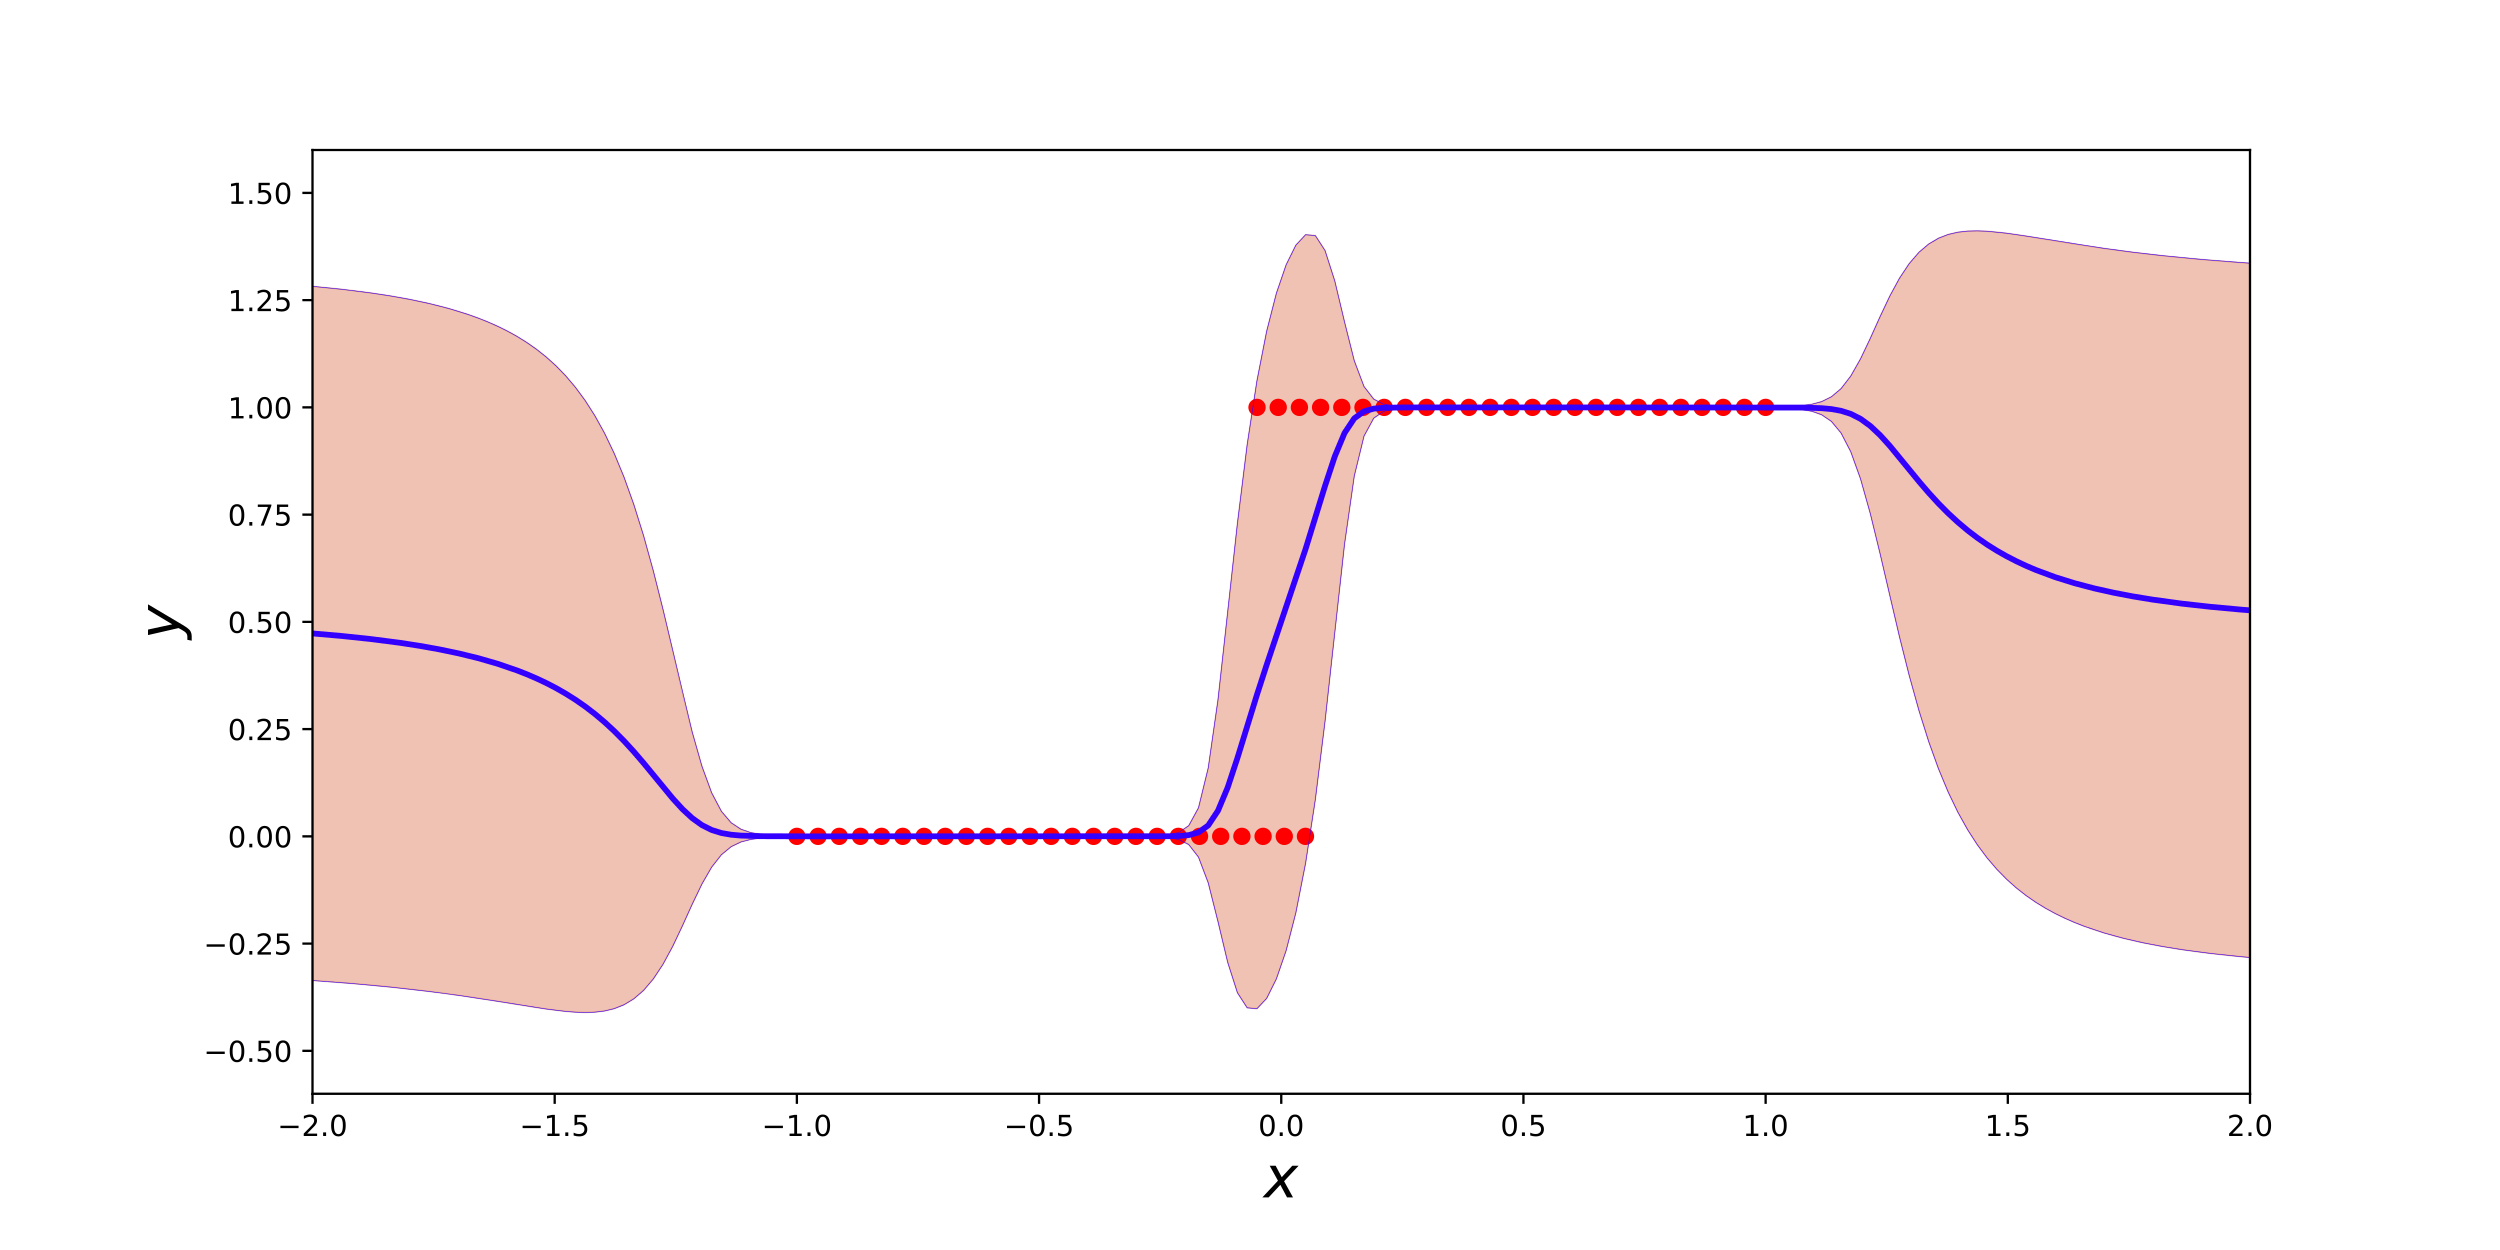 <?xml version="1.0" encoding="utf-8" standalone="no"?>
<!DOCTYPE svg PUBLIC "-//W3C//DTD SVG 1.1//EN"
  "http://www.w3.org/Graphics/SVG/1.1/DTD/svg11.dtd">
<!-- Created with matplotlib (http://matplotlib.org/) -->
<svg height="432pt" version="1.1" viewBox="0 0 864 432" width="864pt" xmlns="http://www.w3.org/2000/svg" xmlns:xlink="http://www.w3.org/1999/xlink">
 <defs>
  <style type="text/css">
*{stroke-linecap:butt;stroke-linejoin:round;}
  </style>
 </defs>
 <g id="figure_1">
  <g id="patch_1">
   <path d="M 0 432 
L 864 432 
L 864 0 
L 0 0 
z
" style="fill:none;"/>
  </g>
  <g id="axes_1">
   <g id="patch_2">
    <path d="M 108 378 
L 777.6 378 
L 777.6 51.84 
L 108 51.84 
z
" style="fill:none;"/>
   </g>
   <g id="patch_3">
    <path clip-path="url(#p253b959ff5)" d="M 108 98.958 
L 111.365 99.272 
L 114.73 99.609 
L 118.094 99.972 
L 121.459 100.363 
L 124.824 100.784 
L 128.189 101.238 
L 131.554 101.73 
L 134.919 102.262 
L 138.283 102.84 
L 141.648 103.469 
L 145.013 104.154 
L 148.378 104.902 
L 151.743 105.721 
L 155.108 106.619 
L 158.472 107.607 
L 161.837 108.697 
L 165.202 109.902 
L 168.567 111.239 
L 171.932 112.726 
L 175.296 114.386 
L 178.661 116.245 
L 182.026 118.334 
L 185.391 120.692 
L 188.756 123.361 
L 192.121 126.396 
L 195.485 129.86 
L 198.85 133.828 
L 202.215 138.39 
L 205.58 143.653 
L 208.945 149.738 
L 212.31 156.782 
L 215.674 164.932 
L 219.039 174.328 
L 222.404 185.079 
L 225.769 197.212 
L 229.134 210.599 
L 232.498 224.867 
L 235.863 239.325 
L 239.228 252.995 
L 242.593 264.82 
L 245.958 274.019 
L 249.323 280.397 
L 252.687 284.348 
L 256.052 286.569 
L 259.417 287.733 
L 262.782 288.319 
L 266.147 288.611 
L 269.512 288.759 
L 272.876 288.837 
L 276.241 288.88 
L 279.606 288.904 
L 282.971 288.919 
L 286.336 288.928 
L 289.701 288.934 
L 293.065 288.937 
L 296.43 288.94 
L 299.795 288.941 
L 303.16 288.941 
L 306.525 288.941 
L 309.889 288.941 
L 313.254 288.941 
L 316.619 288.94 
L 319.984 288.939 
L 323.349 288.938 
L 326.714 288.937 
L 330.078 288.936 
L 333.443 288.935 
L 336.808 288.935 
L 340.173 288.935 
L 343.538 288.935 
L 346.903 288.935 
L 350.267 288.936 
L 353.632 288.937 
L 356.997 288.938 
L 360.362 288.939 
L 363.727 288.94 
L 367.091 288.941 
L 370.456 288.942 
L 373.821 288.942 
L 377.186 288.942 
L 380.551 288.94 
L 383.916 288.937 
L 387.28 288.93 
L 390.645 288.919 
L 394.01 288.896 
L 397.375 288.848 
L 400.74 288.737 
L 404.105 288.451 
L 407.469 287.651 
L 410.834 285.348 
L 414.199 279.174 
L 417.564 265.405 
L 420.929 241.915 
L 424.293 211.701 
L 427.658 180.826 
L 431.023 153.675 
L 434.388 131.666 
L 437.753 114.497 
L 441.118 101.354 
L 444.482 91.535 
L 447.847 84.726 
L 451.212 81.114 
L 454.577 81.405 
L 457.942 86.597 
L 461.307 97.123 
L 464.671 111.258 
L 468.036 124.662 
L 471.401 133.587 
L 474.766 137.937 
L 478.131 139.658 
L 481.495 140.285 
L 484.86 140.517 
L 488.225 140.61 
L 491.59 140.651 
L 494.955 140.671 
L 498.32 140.681 
L 501.684 140.687 
L 505.049 140.69 
L 508.414 140.691 
L 511.779 140.692 
L 515.144 140.691 
L 518.509 140.691 
L 521.873 140.69 
L 525.238 140.689 
L 528.603 140.688 
L 531.968 140.687 
L 535.333 140.686 
L 538.697 140.685 
L 542.062 140.685 
L 545.427 140.685 
L 548.792 140.685 
L 552.157 140.685 
L 555.522 140.686 
L 558.886 140.687 
L 562.251 140.688 
L 565.616 140.688 
L 568.981 140.689 
L 572.346 140.69 
L 575.711 140.691 
L 579.075 140.691 
L 582.44 140.691 
L 585.805 140.69 
L 589.17 140.689 
L 592.535 140.687 
L 595.899 140.684 
L 599.264 140.679 
L 602.629 140.671 
L 605.994 140.658 
L 609.359 140.637 
L 612.724 140.6 
L 616.088 140.534 
L 619.453 140.41 
L 622.818 140.171 
L 626.183 139.704 
L 629.548 138.803 
L 632.913 137.14 
L 636.277 134.299 
L 639.642 129.933 
L 643.007 124.007 
L 646.372 116.936 
L 649.737 109.463 
L 653.102 102.353 
L 656.466 96.147 
L 659.831 91.089 
L 663.196 87.19 
L 666.561 84.33 
L 669.926 82.334 
L 673.29 81.025 
L 676.655 80.246 
L 680.02 79.867 
L 683.385 79.783 
L 686.75 79.915 
L 690.115 80.201 
L 693.479 80.594 
L 696.844 81.06 
L 700.209 81.572 
L 703.574 82.112 
L 706.939 82.664 
L 710.304 83.218 
L 713.668 83.767 
L 717.033 84.306 
L 720.398 84.83 
L 723.763 85.338 
L 727.128 85.826 
L 730.492 86.295 
L 733.857 86.744 
L 737.222 87.173 
L 740.587 87.582 
L 743.952 87.972 
L 747.317 88.343 
L 750.681 88.695 
L 754.046 89.03 
L 757.411 89.348 
L 760.776 89.651 
L 764.141 89.937 
L 767.506 90.21 
L 770.87 90.468 
L 774.235 90.714 
L 777.6 90.946 
L 777.6 330.913 
L 774.235 330.605 
L 770.87 330.275 
L 767.506 329.92 
L 764.141 329.537 
L 760.776 329.124 
L 757.411 328.679 
L 754.046 328.197 
L 750.681 327.674 
L 747.317 327.106 
L 743.952 326.489 
L 740.587 325.816 
L 737.222 325.08 
L 733.857 324.275 
L 730.492 323.391 
L 727.128 322.418 
L 723.763 321.345 
L 720.398 320.157 
L 717.033 318.84 
L 713.668 317.373 
L 710.304 315.735 
L 706.939 313.899 
L 703.574 311.835 
L 700.209 309.506 
L 696.844 306.866 
L 693.479 303.864 
L 690.115 300.436 
L 686.75 296.506 
L 683.385 291.985 
L 680.02 286.768 
L 676.655 280.73 
L 673.29 273.736 
L 669.926 265.637 
L 666.561 256.289 
L 663.196 245.58 
L 659.831 233.476 
L 656.466 220.094 
L 653.102 205.798 
L 649.737 191.267 
L 646.372 177.479 
L 643.007 165.507 
L 639.642 156.157 
L 636.277 149.652 
L 632.913 145.61 
L 629.548 143.333 
L 626.183 142.139 
L 622.818 141.538 
L 619.453 141.238 
L 616.088 141.086 
L 612.724 141.006 
L 609.359 140.962 
L 605.994 140.937 
L 602.629 140.922 
L 599.264 140.913 
L 595.899 140.907 
L 592.535 140.904 
L 589.17 140.902 
L 585.805 140.9 
L 582.44 140.9 
L 579.075 140.9 
L 575.711 140.9 
L 572.346 140.901 
L 568.981 140.901 
L 565.616 140.902 
L 562.251 140.903 
L 558.886 140.904 
L 555.522 140.905 
L 552.157 140.906 
L 548.792 140.907 
L 545.427 140.907 
L 542.062 140.907 
L 538.697 140.906 
L 535.333 140.905 
L 531.968 140.904 
L 528.603 140.903 
L 525.238 140.902 
L 521.873 140.901 
L 518.509 140.9 
L 515.144 140.899 
L 511.779 140.899 
L 508.414 140.899 
L 505.049 140.901 
L 501.684 140.904 
L 498.32 140.911 
L 494.955 140.923 
L 491.59 140.946 
L 488.225 140.994 
L 484.86 141.106 
L 481.495 141.394 
L 478.131 142.2 
L 474.766 144.514 
L 471.401 150.712 
L 468.036 164.519 
L 464.671 188.055 
L 461.307 218.305 
L 457.942 249.196 
L 454.577 276.341 
L 451.212 298.323 
L 447.847 315.45 
L 444.482 328.54 
L 441.118 338.301 
L 437.753 345.054 
L 434.388 348.62 
L 431.023 348.297 
L 427.658 343.092 
L 424.293 332.573 
L 420.929 318.467 
L 417.564 305.103 
L 414.199 296.211 
L 410.834 291.882 
L 407.469 290.172 
L 404.105 289.55 
L 400.74 289.32 
L 397.375 289.228 
L 394.01 289.187 
L 390.645 289.168 
L 387.28 289.158 
L 383.916 289.152 
L 380.551 289.149 
L 377.186 289.148 
L 373.821 289.147 
L 370.456 289.148 
L 367.091 289.148 
L 363.727 289.149 
L 360.362 289.15 
L 356.997 289.151 
L 353.632 289.152 
L 350.267 289.153 
L 346.903 289.154 
L 343.538 289.154 
L 340.173 289.154 
L 336.808 289.154 
L 333.443 289.154 
L 330.078 289.153 
L 326.714 289.152 
L 323.349 289.151 
L 319.984 289.15 
L 316.619 289.15 
L 313.254 289.149 
L 309.889 289.148 
L 306.525 289.148 
L 303.16 289.148 
L 299.795 289.149 
L 296.43 289.15 
L 293.065 289.152 
L 289.701 289.155 
L 286.336 289.16 
L 282.971 289.168 
L 279.606 289.18 
L 276.241 289.201 
L 272.876 289.237 
L 269.512 289.301 
L 266.147 289.422 
L 262.782 289.655 
L 259.417 290.11 
L 256.052 290.988 
L 252.687 292.609 
L 249.323 295.387 
L 245.958 299.67 
L 242.593 305.507 
L 239.228 312.505 
L 235.863 319.935 
L 232.498 327.036 
L 229.134 333.262 
L 225.769 338.356 
L 222.404 342.297 
L 219.039 345.202 
L 215.674 347.24 
L 212.31 348.587 
L 208.945 349.399 
L 205.58 349.808 
L 202.215 349.917 
L 198.85 349.807 
L 195.485 349.54 
L 192.121 349.162 
L 188.756 348.71 
L 185.391 348.21 
L 182.026 347.681 
L 178.661 347.137 
L 175.296 346.59 
L 171.932 346.046 
L 168.567 345.512 
L 165.202 344.992 
L 161.837 344.488 
L 158.472 344.002 
L 155.108 343.535 
L 151.743 343.087 
L 148.378 342.658 
L 145.013 342.25 
L 141.648 341.86 
L 138.283 341.488 
L 134.919 341.135 
L 131.554 340.799 
L 128.189 340.48 
L 124.824 340.176 
L 121.459 339.888 
L 118.094 339.613 
L 114.73 339.353 
L 111.365 339.106 
L 108 338.871 
z
" style="fill:#cc3300;opacity:0.3;stroke:#cc3300;stroke-linejoin:miter;stroke-width:0.5;"/>
   </g>
   <g id="matplotlib.axis_1">
    <g id="xtick_1">
     <g id="line2d_1">
      <defs>
       <path d="M 0 0 
L 0 3.5 
" id="mb03b8eaca6" style="stroke:#000000;stroke-width:0.8;"/>
      </defs>
      <g>
       <use style="stroke:#000000;stroke-width:0.8;" x="108" xlink:href="#mb03b8eaca6" y="378"/>
      </g>
     </g>
     <g id="text_1">
      <!-- −2.0 -->
      <defs>
       <path d="M 10.594 35.5 
L 73.188 35.5 
L 73.188 27.203 
L 10.594 27.203 
z
" id="DejaVuSans-2212"/>
       <path d="M 19.188 8.297 
L 53.609 8.297 
L 53.609 0 
L 7.328 0 
L 7.328 8.297 
Q 12.938 14.109 22.625 23.891 
Q 32.328 33.688 34.812 36.531 
Q 39.547 41.844 41.422 45.531 
Q 43.312 49.219 43.312 52.781 
Q 43.312 58.594 39.234 62.25 
Q 35.156 65.922 28.609 65.922 
Q 23.969 65.922 18.812 64.312 
Q 13.672 62.703 7.812 59.422 
L 7.812 69.391 
Q 13.766 71.781 18.938 73 
Q 24.125 74.219 28.422 74.219 
Q 39.75 74.219 46.484 68.547 
Q 53.219 62.891 53.219 53.422 
Q 53.219 48.922 51.531 44.891 
Q 49.859 40.875 45.406 35.406 
Q 44.188 33.984 37.641 27.219 
Q 31.109 20.453 19.188 8.297 
z
" id="DejaVuSans-32"/>
       <path d="M 10.688 12.406 
L 21 12.406 
L 21 0 
L 10.688 0 
z
" id="DejaVuSans-2e"/>
       <path d="M 31.781 66.406 
Q 24.172 66.406 20.328 58.906 
Q 16.5 51.422 16.5 36.375 
Q 16.5 21.391 20.328 13.891 
Q 24.172 6.391 31.781 6.391 
Q 39.453 6.391 43.281 13.891 
Q 47.125 21.391 47.125 36.375 
Q 47.125 51.422 43.281 58.906 
Q 39.453 66.406 31.781 66.406 
z
M 31.781 74.219 
Q 44.047 74.219 50.516 64.516 
Q 56.984 54.828 56.984 36.375 
Q 56.984 17.969 50.516 8.266 
Q 44.047 -1.422 31.781 -1.422 
Q 19.531 -1.422 13.062 8.266 
Q 6.594 17.969 6.594 36.375 
Q 6.594 54.828 13.062 64.516 
Q 19.531 74.219 31.781 74.219 
z
" id="DejaVuSans-30"/>
      </defs>
      <g transform="translate(95.859 392.598)scale(0.1 -0.1)">
       <use xlink:href="#DejaVuSans-2212"/>
       <use x="83.789" xlink:href="#DejaVuSans-32"/>
       <use x="147.412" xlink:href="#DejaVuSans-2e"/>
       <use x="179.199" xlink:href="#DejaVuSans-30"/>
      </g>
     </g>
    </g>
    <g id="xtick_2">
     <g id="line2d_2">
      <g>
       <use style="stroke:#000000;stroke-width:0.8;" x="191.7" xlink:href="#mb03b8eaca6" y="378"/>
      </g>
     </g>
     <g id="text_2">
      <!-- −1.5 -->
      <defs>
       <path d="M 12.406 8.297 
L 28.516 8.297 
L 28.516 63.922 
L 10.984 60.406 
L 10.984 69.391 
L 28.422 72.906 
L 38.281 72.906 
L 38.281 8.297 
L 54.391 8.297 
L 54.391 0 
L 12.406 0 
z
" id="DejaVuSans-31"/>
       <path d="M 10.797 72.906 
L 49.516 72.906 
L 49.516 64.594 
L 19.828 64.594 
L 19.828 46.734 
Q 21.969 47.469 24.109 47.828 
Q 26.266 48.188 28.422 48.188 
Q 40.625 48.188 47.75 41.5 
Q 54.891 34.812 54.891 23.391 
Q 54.891 11.625 47.562 5.094 
Q 40.234 -1.422 26.906 -1.422 
Q 22.312 -1.422 17.547 -0.641 
Q 12.797 0.141 7.719 1.703 
L 7.719 11.625 
Q 12.109 9.234 16.797 8.062 
Q 21.484 6.891 26.703 6.891 
Q 35.156 6.891 40.078 11.328 
Q 45.016 15.766 45.016 23.391 
Q 45.016 31 40.078 35.438 
Q 35.156 39.891 26.703 39.891 
Q 22.75 39.891 18.812 39.016 
Q 14.891 38.141 10.797 36.281 
z
" id="DejaVuSans-35"/>
      </defs>
      <g transform="translate(179.559 392.598)scale(0.1 -0.1)">
       <use xlink:href="#DejaVuSans-2212"/>
       <use x="83.789" xlink:href="#DejaVuSans-31"/>
       <use x="147.412" xlink:href="#DejaVuSans-2e"/>
       <use x="179.199" xlink:href="#DejaVuSans-35"/>
      </g>
     </g>
    </g>
    <g id="xtick_3">
     <g id="line2d_3">
      <g>
       <use style="stroke:#000000;stroke-width:0.8;" x="275.4" xlink:href="#mb03b8eaca6" y="378"/>
      </g>
     </g>
     <g id="text_3">
      <!-- −1.0 -->
      <g transform="translate(263.259 392.598)scale(0.1 -0.1)">
       <use xlink:href="#DejaVuSans-2212"/>
       <use x="83.789" xlink:href="#DejaVuSans-31"/>
       <use x="147.412" xlink:href="#DejaVuSans-2e"/>
       <use x="179.199" xlink:href="#DejaVuSans-30"/>
      </g>
     </g>
    </g>
    <g id="xtick_4">
     <g id="line2d_4">
      <g>
       <use style="stroke:#000000;stroke-width:0.8;" x="359.1" xlink:href="#mb03b8eaca6" y="378"/>
      </g>
     </g>
     <g id="text_4">
      <!-- −0.5 -->
      <g transform="translate(346.959 392.598)scale(0.1 -0.1)">
       <use xlink:href="#DejaVuSans-2212"/>
       <use x="83.789" xlink:href="#DejaVuSans-30"/>
       <use x="147.412" xlink:href="#DejaVuSans-2e"/>
       <use x="179.199" xlink:href="#DejaVuSans-35"/>
      </g>
     </g>
    </g>
    <g id="xtick_5">
     <g id="line2d_5">
      <g>
       <use style="stroke:#000000;stroke-width:0.8;" x="442.8" xlink:href="#mb03b8eaca6" y="378"/>
      </g>
     </g>
     <g id="text_5">
      <!-- 0.0 -->
      <g transform="translate(434.848 392.598)scale(0.1 -0.1)">
       <use xlink:href="#DejaVuSans-30"/>
       <use x="63.623" xlink:href="#DejaVuSans-2e"/>
       <use x="95.41" xlink:href="#DejaVuSans-30"/>
      </g>
     </g>
    </g>
    <g id="xtick_6">
     <g id="line2d_6">
      <g>
       <use style="stroke:#000000;stroke-width:0.8;" x="526.5" xlink:href="#mb03b8eaca6" y="378"/>
      </g>
     </g>
     <g id="text_6">
      <!-- 0.5 -->
      <g transform="translate(518.548 392.598)scale(0.1 -0.1)">
       <use xlink:href="#DejaVuSans-30"/>
       <use x="63.623" xlink:href="#DejaVuSans-2e"/>
       <use x="95.41" xlink:href="#DejaVuSans-35"/>
      </g>
     </g>
    </g>
    <g id="xtick_7">
     <g id="line2d_7">
      <g>
       <use style="stroke:#000000;stroke-width:0.8;" x="610.2" xlink:href="#mb03b8eaca6" y="378"/>
      </g>
     </g>
     <g id="text_7">
      <!-- 1.0 -->
      <g transform="translate(602.248 392.598)scale(0.1 -0.1)">
       <use xlink:href="#DejaVuSans-31"/>
       <use x="63.623" xlink:href="#DejaVuSans-2e"/>
       <use x="95.41" xlink:href="#DejaVuSans-30"/>
      </g>
     </g>
    </g>
    <g id="xtick_8">
     <g id="line2d_8">
      <g>
       <use style="stroke:#000000;stroke-width:0.8;" x="693.9" xlink:href="#mb03b8eaca6" y="378"/>
      </g>
     </g>
     <g id="text_8">
      <!-- 1.5 -->
      <g transform="translate(685.948 392.598)scale(0.1 -0.1)">
       <use xlink:href="#DejaVuSans-31"/>
       <use x="63.623" xlink:href="#DejaVuSans-2e"/>
       <use x="95.41" xlink:href="#DejaVuSans-35"/>
      </g>
     </g>
    </g>
    <g id="xtick_9">
     <g id="line2d_9">
      <g>
       <use style="stroke:#000000;stroke-width:0.8;" x="777.6" xlink:href="#mb03b8eaca6" y="378"/>
      </g>
     </g>
     <g id="text_9">
      <!-- 2.0 -->
      <g transform="translate(769.648 392.598)scale(0.1 -0.1)">
       <use xlink:href="#DejaVuSans-32"/>
       <use x="63.623" xlink:href="#DejaVuSans-2e"/>
       <use x="95.41" xlink:href="#DejaVuSans-30"/>
      </g>
     </g>
    </g>
    <g id="text_10">
     <!-- $x$ -->
     <defs>
      <path d="M 60.016 54.688 
L 34.906 27.875 
L 50.297 0 
L 39.984 0 
L 28.422 21.688 
L 8.297 0 
L -2.594 0 
L 24.312 28.812 
L 10.016 54.688 
L 20.312 54.688 
L 30.812 34.906 
L 49.125 54.688 
z
" id="DejaVuSans-Oblique-78"/>
     </defs>
     <g transform="translate(436.8 413.875)scale(0.2 -0.2)">
      <use transform="translate(0 0.312)" xlink:href="#DejaVuSans-Oblique-78"/>
     </g>
    </g>
   </g>
   <g id="matplotlib.axis_2">
    <g id="ytick_1">
     <g id="line2d_10">
      <defs>
       <path d="M 0 0 
L -3.5 0 
" id="m55e9ade160" style="stroke:#000000;stroke-width:0.8;"/>
      </defs>
      <g>
       <use style="stroke:#000000;stroke-width:0.8;" x="108" xlink:href="#m55e9ade160" y="363.175"/>
      </g>
     </g>
     <g id="text_11">
      <!-- −0.50 -->
      <g transform="translate(70.355 366.974)scale(0.1 -0.1)">
       <use xlink:href="#DejaVuSans-2212"/>
       <use x="83.789" xlink:href="#DejaVuSans-30"/>
       <use x="147.412" xlink:href="#DejaVuSans-2e"/>
       <use x="179.199" xlink:href="#DejaVuSans-35"/>
       <use x="242.822" xlink:href="#DejaVuSans-30"/>
      </g>
     </g>
    </g>
    <g id="ytick_2">
     <g id="line2d_11">
      <g>
       <use style="stroke:#000000;stroke-width:0.8;" x="108" xlink:href="#m55e9ade160" y="326.111"/>
      </g>
     </g>
     <g id="text_12">
      <!-- −0.25 -->
      <g transform="translate(70.355 329.91)scale(0.1 -0.1)">
       <use xlink:href="#DejaVuSans-2212"/>
       <use x="83.789" xlink:href="#DejaVuSans-30"/>
       <use x="147.412" xlink:href="#DejaVuSans-2e"/>
       <use x="179.199" xlink:href="#DejaVuSans-32"/>
       <use x="242.822" xlink:href="#DejaVuSans-35"/>
      </g>
     </g>
    </g>
    <g id="ytick_3">
     <g id="line2d_12">
      <g>
       <use style="stroke:#000000;stroke-width:0.8;" x="108" xlink:href="#m55e9ade160" y="289.047"/>
      </g>
     </g>
     <g id="text_13">
      <!-- 0.00 -->
      <g transform="translate(78.734 292.846)scale(0.1 -0.1)">
       <use xlink:href="#DejaVuSans-30"/>
       <use x="63.623" xlink:href="#DejaVuSans-2e"/>
       <use x="95.41" xlink:href="#DejaVuSans-30"/>
       <use x="159.033" xlink:href="#DejaVuSans-30"/>
      </g>
     </g>
    </g>
    <g id="ytick_4">
     <g id="line2d_13">
      <g>
       <use style="stroke:#000000;stroke-width:0.8;" x="108" xlink:href="#m55e9ade160" y="251.984"/>
      </g>
     </g>
     <g id="text_14">
      <!-- 0.25 -->
      <g transform="translate(78.734 255.783)scale(0.1 -0.1)">
       <use xlink:href="#DejaVuSans-30"/>
       <use x="63.623" xlink:href="#DejaVuSans-2e"/>
       <use x="95.41" xlink:href="#DejaVuSans-32"/>
       <use x="159.033" xlink:href="#DejaVuSans-35"/>
      </g>
     </g>
    </g>
    <g id="ytick_5">
     <g id="line2d_14">
      <g>
       <use style="stroke:#000000;stroke-width:0.8;" x="108" xlink:href="#m55e9ade160" y="214.92"/>
      </g>
     </g>
     <g id="text_15">
      <!-- 0.50 -->
      <g transform="translate(78.734 218.719)scale(0.1 -0.1)">
       <use xlink:href="#DejaVuSans-30"/>
       <use x="63.623" xlink:href="#DejaVuSans-2e"/>
       <use x="95.41" xlink:href="#DejaVuSans-35"/>
       <use x="159.033" xlink:href="#DejaVuSans-30"/>
      </g>
     </g>
    </g>
    <g id="ytick_6">
     <g id="line2d_15">
      <g>
       <use style="stroke:#000000;stroke-width:0.8;" x="108" xlink:href="#m55e9ade160" y="177.856"/>
      </g>
     </g>
     <g id="text_16">
      <!-- 0.75 -->
      <defs>
       <path d="M 8.203 72.906 
L 55.078 72.906 
L 55.078 68.703 
L 28.609 0 
L 18.312 0 
L 43.219 64.594 
L 8.203 64.594 
z
" id="DejaVuSans-37"/>
      </defs>
      <g transform="translate(78.734 181.656)scale(0.1 -0.1)">
       <use xlink:href="#DejaVuSans-30"/>
       <use x="63.623" xlink:href="#DejaVuSans-2e"/>
       <use x="95.41" xlink:href="#DejaVuSans-37"/>
       <use x="159.033" xlink:href="#DejaVuSans-35"/>
      </g>
     </g>
    </g>
    <g id="ytick_7">
     <g id="line2d_16">
      <g>
       <use style="stroke:#000000;stroke-width:0.8;" x="108" xlink:href="#m55e9ade160" y="140.793"/>
      </g>
     </g>
     <g id="text_17">
      <!-- 1.00 -->
      <g transform="translate(78.734 144.592)scale(0.1 -0.1)">
       <use xlink:href="#DejaVuSans-31"/>
       <use x="63.623" xlink:href="#DejaVuSans-2e"/>
       <use x="95.41" xlink:href="#DejaVuSans-30"/>
       <use x="159.033" xlink:href="#DejaVuSans-30"/>
      </g>
     </g>
    </g>
    <g id="ytick_8">
     <g id="line2d_17">
      <g>
       <use style="stroke:#000000;stroke-width:0.8;" x="108" xlink:href="#m55e9ade160" y="103.729"/>
      </g>
     </g>
     <g id="text_18">
      <!-- 1.25 -->
      <g transform="translate(78.734 107.528)scale(0.1 -0.1)">
       <use xlink:href="#DejaVuSans-31"/>
       <use x="63.623" xlink:href="#DejaVuSans-2e"/>
       <use x="95.41" xlink:href="#DejaVuSans-32"/>
       <use x="159.033" xlink:href="#DejaVuSans-35"/>
      </g>
     </g>
    </g>
    <g id="ytick_9">
     <g id="line2d_18">
      <g>
       <use style="stroke:#000000;stroke-width:0.8;" x="108" xlink:href="#m55e9ade160" y="66.665"/>
      </g>
     </g>
     <g id="text_19">
      <!-- 1.50 -->
      <g transform="translate(78.734 70.465)scale(0.1 -0.1)">
       <use xlink:href="#DejaVuSans-31"/>
       <use x="63.623" xlink:href="#DejaVuSans-2e"/>
       <use x="95.41" xlink:href="#DejaVuSans-35"/>
       <use x="159.033" xlink:href="#DejaVuSans-30"/>
      </g>
     </g>
    </g>
    <g id="text_20">
     <!-- $y$ -->
     <defs>
      <path d="M 24.812 -5.078 
Q 18.562 -15.578 14.625 -18.188 
Q 10.688 -20.797 4.594 -20.797 
L -2.484 -20.797 
L -0.984 -13.281 
L 4.203 -13.281 
Q 7.953 -13.281 10.594 -11.234 
Q 13.234 -9.188 16.5 -3.219 
L 19.281 2 
L 7.172 54.688 
L 16.703 54.688 
L 25.781 12.797 
L 50.875 54.688 
L 60.297 54.688 
z
" id="DejaVuSans-Oblique-79"/>
     </defs>
     <g transform="translate(62.155 220.92)rotate(-90)scale(0.2 -0.2)">
      <use transform="translate(0 0.312)" xlink:href="#DejaVuSans-Oblique-79"/>
     </g>
    </g>
   </g>
   <g id="line2d_19">
    <defs>
     <path d="M 0 2.5 
C 0.663 2.5 1.299 2.237 1.768 1.768 
C 2.237 1.299 2.5 0.663 2.5 0 
C 2.5 -0.663 2.237 -1.299 1.768 -1.768 
C 1.299 -2.237 0.663 -2.5 0 -2.5 
C -0.663 -2.5 -1.299 -2.237 -1.768 -1.768 
C -2.237 -1.299 -2.5 -0.663 -2.5 0 
C -2.5 0.663 -2.237 1.299 -1.768 1.768 
C -1.299 2.237 -0.663 2.5 0 2.5 
z
" id="meb79efd379" style="stroke:#ff0000;"/>
    </defs>
    <g clip-path="url(#p253b959ff5)">
     <use style="fill:#ff0000;stroke:#ff0000;" x="275.4" xlink:href="#meb79efd379" y="289.047"/>
     <use style="fill:#ff0000;stroke:#ff0000;" x="282.724" xlink:href="#meb79efd379" y="289.047"/>
     <use style="fill:#ff0000;stroke:#ff0000;" x="290.048" xlink:href="#meb79efd379" y="289.047"/>
     <use style="fill:#ff0000;stroke:#ff0000;" x="297.371" xlink:href="#meb79efd379" y="289.047"/>
     <use style="fill:#ff0000;stroke:#ff0000;" x="304.695" xlink:href="#meb79efd379" y="289.047"/>
     <use style="fill:#ff0000;stroke:#ff0000;" x="312.019" xlink:href="#meb79efd379" y="289.047"/>
     <use style="fill:#ff0000;stroke:#ff0000;" x="319.342" xlink:href="#meb79efd379" y="289.047"/>
     <use style="fill:#ff0000;stroke:#ff0000;" x="326.666" xlink:href="#meb79efd379" y="289.047"/>
     <use style="fill:#ff0000;stroke:#ff0000;" x="333.99" xlink:href="#meb79efd379" y="289.047"/>
     <use style="fill:#ff0000;stroke:#ff0000;" x="341.314" xlink:href="#meb79efd379" y="289.047"/>
     <use style="fill:#ff0000;stroke:#ff0000;" x="348.637" xlink:href="#meb79efd379" y="289.047"/>
     <use style="fill:#ff0000;stroke:#ff0000;" x="355.961" xlink:href="#meb79efd379" y="289.047"/>
     <use style="fill:#ff0000;stroke:#ff0000;" x="363.285" xlink:href="#meb79efd379" y="289.047"/>
     <use style="fill:#ff0000;stroke:#ff0000;" x="370.609" xlink:href="#meb79efd379" y="289.047"/>
     <use style="fill:#ff0000;stroke:#ff0000;" x="377.933" xlink:href="#meb79efd379" y="289.047"/>
     <use style="fill:#ff0000;stroke:#ff0000;" x="385.256" xlink:href="#meb79efd379" y="289.047"/>
     <use style="fill:#ff0000;stroke:#ff0000;" x="392.58" xlink:href="#meb79efd379" y="289.047"/>
     <use style="fill:#ff0000;stroke:#ff0000;" x="399.904" xlink:href="#meb79efd379" y="289.047"/>
     <use style="fill:#ff0000;stroke:#ff0000;" x="407.228" xlink:href="#meb79efd379" y="289.047"/>
     <use style="fill:#ff0000;stroke:#ff0000;" x="414.551" xlink:href="#meb79efd379" y="289.047"/>
     <use style="fill:#ff0000;stroke:#ff0000;" x="421.875" xlink:href="#meb79efd379" y="289.047"/>
     <use style="fill:#ff0000;stroke:#ff0000;" x="429.199" xlink:href="#meb79efd379" y="289.047"/>
     <use style="fill:#ff0000;stroke:#ff0000;" x="436.522" xlink:href="#meb79efd379" y="289.047"/>
     <use style="fill:#ff0000;stroke:#ff0000;" x="443.846" xlink:href="#meb79efd379" y="289.047"/>
     <use style="fill:#ff0000;stroke:#ff0000;" x="451.17" xlink:href="#meb79efd379" y="289.047"/>
     <use style="fill:#ff0000;stroke:#ff0000;" x="434.43" xlink:href="#meb79efd379" y="140.793"/>
     <use style="fill:#ff0000;stroke:#ff0000;" x="441.754" xlink:href="#meb79efd379" y="140.793"/>
     <use style="fill:#ff0000;stroke:#ff0000;" x="449.077" xlink:href="#meb79efd379" y="140.793"/>
     <use style="fill:#ff0000;stroke:#ff0000;" x="456.401" xlink:href="#meb79efd379" y="140.793"/>
     <use style="fill:#ff0000;stroke:#ff0000;" x="463.725" xlink:href="#meb79efd379" y="140.793"/>
     <use style="fill:#ff0000;stroke:#ff0000;" x="471.049" xlink:href="#meb79efd379" y="140.793"/>
     <use style="fill:#ff0000;stroke:#ff0000;" x="478.373" xlink:href="#meb79efd379" y="140.793"/>
     <use style="fill:#ff0000;stroke:#ff0000;" x="485.696" xlink:href="#meb79efd379" y="140.793"/>
     <use style="fill:#ff0000;stroke:#ff0000;" x="493.02" xlink:href="#meb79efd379" y="140.793"/>
     <use style="fill:#ff0000;stroke:#ff0000;" x="500.344" xlink:href="#meb79efd379" y="140.793"/>
     <use style="fill:#ff0000;stroke:#ff0000;" x="507.668" xlink:href="#meb79efd379" y="140.793"/>
     <use style="fill:#ff0000;stroke:#ff0000;" x="514.991" xlink:href="#meb79efd379" y="140.793"/>
     <use style="fill:#ff0000;stroke:#ff0000;" x="522.315" xlink:href="#meb79efd379" y="140.793"/>
     <use style="fill:#ff0000;stroke:#ff0000;" x="529.639" xlink:href="#meb79efd379" y="140.793"/>
     <use style="fill:#ff0000;stroke:#ff0000;" x="536.962" xlink:href="#meb79efd379" y="140.793"/>
     <use style="fill:#ff0000;stroke:#ff0000;" x="544.286" xlink:href="#meb79efd379" y="140.793"/>
     <use style="fill:#ff0000;stroke:#ff0000;" x="551.61" xlink:href="#meb79efd379" y="140.793"/>
     <use style="fill:#ff0000;stroke:#ff0000;" x="558.934" xlink:href="#meb79efd379" y="140.793"/>
     <use style="fill:#ff0000;stroke:#ff0000;" x="566.258" xlink:href="#meb79efd379" y="140.793"/>
     <use style="fill:#ff0000;stroke:#ff0000;" x="573.581" xlink:href="#meb79efd379" y="140.793"/>
     <use style="fill:#ff0000;stroke:#ff0000;" x="580.905" xlink:href="#meb79efd379" y="140.793"/>
     <use style="fill:#ff0000;stroke:#ff0000;" x="588.229" xlink:href="#meb79efd379" y="140.793"/>
     <use style="fill:#ff0000;stroke:#ff0000;" x="595.553" xlink:href="#meb79efd379" y="140.793"/>
     <use style="fill:#ff0000;stroke:#ff0000;" x="602.876" xlink:href="#meb79efd379" y="140.793"/>
     <use style="fill:#ff0000;stroke:#ff0000;" x="610.2" xlink:href="#meb79efd379" y="140.793"/>
    </g>
   </g>
   <g id="line2d_20">
    <path clip-path="url(#p253b959ff5)" d="M 108 218.914 
L 118.094 219.793 
L 128.189 220.859 
L 138.283 222.164 
L 145.013 223.202 
L 151.743 224.404 
L 158.472 225.805 
L 165.202 227.447 
L 171.932 229.386 
L 178.661 231.691 
L 182.026 233.007 
L 185.391 234.451 
L 188.756 236.036 
L 192.121 237.779 
L 195.485 239.7 
L 198.85 241.817 
L 202.215 244.154 
L 205.58 246.731 
L 208.945 249.569 
L 212.31 252.685 
L 215.674 256.086 
L 219.039 259.765 
L 222.404 263.688 
L 232.498 275.952 
L 235.863 279.63 
L 239.228 282.75 
L 242.593 285.164 
L 245.958 286.844 
L 249.323 287.892 
L 252.687 288.479 
L 256.052 288.778 
L 262.782 288.987 
L 279.606 289.042 
L 404.105 289.001 
L 407.469 288.911 
L 410.834 288.615 
L 414.199 287.692 
L 417.564 285.254 
L 420.929 280.191 
L 424.293 272.137 
L 427.658 261.959 
L 434.388 240.143 
L 437.753 229.776 
L 451.212 189.719 
L 457.942 167.896 
L 461.307 157.714 
L 464.671 149.656 
L 468.036 144.59 
L 471.401 142.149 
L 474.766 141.226 
L 478.131 140.929 
L 484.86 140.812 
L 528.603 140.795 
L 622.818 140.854 
L 629.548 141.068 
L 632.913 141.375 
L 636.277 141.975 
L 639.642 143.045 
L 643.007 144.757 
L 646.372 147.207 
L 649.737 150.365 
L 653.102 154.075 
L 659.831 162.282 
L 663.196 166.385 
L 666.561 170.309 
L 669.926 173.985 
L 673.29 177.38 
L 676.655 180.488 
L 680.02 183.317 
L 683.385 185.884 
L 686.75 188.211 
L 690.115 190.319 
L 693.479 192.229 
L 696.844 193.963 
L 700.209 195.539 
L 703.574 196.973 
L 710.304 199.476 
L 717.033 201.573 
L 723.763 203.341 
L 730.492 204.843 
L 737.222 206.127 
L 743.952 207.23 
L 754.046 208.613 
L 764.141 209.737 
L 774.235 210.659 
L 777.6 210.93 
L 777.6 210.93 
" style="fill:none;stroke:#3300ff;stroke-linecap:square;stroke-width:2;"/>
   </g>
   <g id="line2d_21">
    <path clip-path="url(#p253b959ff5)" d="M 108 98.958 
L 118.094 99.972 
L 128.189 101.238 
L 134.919 102.262 
L 141.648 103.469 
L 148.378 104.902 
L 155.108 106.619 
L 161.837 108.697 
L 165.202 109.902 
L 168.567 111.239 
L 171.932 112.726 
L 175.296 114.386 
L 178.661 116.245 
L 182.026 118.334 
L 185.391 120.692 
L 188.756 123.361 
L 192.121 126.396 
L 195.485 129.86 
L 198.85 133.828 
L 202.215 138.39 
L 205.58 143.653 
L 208.945 149.738 
L 212.31 156.782 
L 215.674 164.932 
L 219.039 174.328 
L 222.404 185.079 
L 225.769 197.212 
L 229.134 210.599 
L 239.228 252.995 
L 242.593 264.82 
L 245.958 274.019 
L 249.323 280.397 
L 252.687 284.348 
L 256.052 286.569 
L 259.417 287.733 
L 262.782 288.319 
L 266.147 288.611 
L 272.876 288.837 
L 286.336 288.928 
L 356.997 288.938 
L 397.375 288.848 
L 400.74 288.737 
L 404.105 288.451 
L 407.469 287.651 
L 410.834 285.348 
L 414.199 279.174 
L 417.564 265.405 
L 420.929 241.915 
L 427.658 180.826 
L 431.023 153.675 
L 434.388 131.666 
L 437.753 114.497 
L 441.118 101.354 
L 444.482 91.535 
L 447.847 84.726 
L 451.212 81.114 
L 454.577 81.405 
L 457.942 86.597 
L 461.307 97.123 
L 464.671 111.258 
L 468.036 124.662 
L 471.401 133.587 
L 474.766 137.937 
L 478.131 139.658 
L 481.495 140.285 
L 484.86 140.517 
L 491.59 140.651 
L 515.144 140.691 
L 612.724 140.6 
L 619.453 140.41 
L 622.818 140.171 
L 626.183 139.704 
L 629.548 138.803 
L 632.913 137.14 
L 636.277 134.299 
L 639.642 129.933 
L 643.007 124.007 
L 646.372 116.936 
L 649.737 109.463 
L 653.102 102.353 
L 656.466 96.147 
L 659.831 91.089 
L 663.196 87.19 
L 666.561 84.33 
L 669.926 82.334 
L 673.29 81.025 
L 676.655 80.246 
L 680.02 79.867 
L 683.385 79.783 
L 686.75 79.915 
L 693.479 80.594 
L 700.209 81.572 
L 727.128 85.826 
L 737.222 87.173 
L 747.317 88.343 
L 760.776 89.651 
L 774.235 90.714 
L 777.6 90.946 
L 777.6 90.946 
" style="fill:none;stroke:#3300ff;stroke-linecap:square;stroke-width:0.2;"/>
   </g>
   <g id="line2d_22">
    <path clip-path="url(#p253b959ff5)" d="M 108 338.871 
L 121.459 339.888 
L 134.919 341.135 
L 148.378 342.658 
L 158.472 344.002 
L 171.932 346.046 
L 188.756 348.71 
L 195.485 349.54 
L 198.85 349.807 
L 202.215 349.917 
L 205.58 349.808 
L 208.945 349.399 
L 212.31 348.587 
L 215.674 347.24 
L 219.039 345.202 
L 222.404 342.297 
L 225.769 338.356 
L 229.134 333.262 
L 232.498 327.036 
L 235.863 319.935 
L 239.228 312.505 
L 242.593 305.507 
L 245.958 299.67 
L 249.323 295.387 
L 252.687 292.609 
L 256.052 290.988 
L 259.417 290.11 
L 262.782 289.655 
L 266.147 289.422 
L 272.876 289.237 
L 289.701 289.155 
L 390.645 289.168 
L 400.74 289.32 
L 404.105 289.55 
L 407.469 290.172 
L 410.834 291.882 
L 414.199 296.211 
L 417.564 305.103 
L 420.929 318.467 
L 424.293 332.573 
L 427.658 343.092 
L 431.023 348.297 
L 434.388 348.62 
L 437.753 345.054 
L 441.118 338.301 
L 444.482 328.54 
L 447.847 315.45 
L 451.212 298.323 
L 454.577 276.341 
L 457.942 249.196 
L 464.671 188.055 
L 468.036 164.519 
L 471.401 150.712 
L 474.766 144.514 
L 478.131 142.2 
L 481.495 141.394 
L 484.86 141.106 
L 491.59 140.946 
L 511.779 140.899 
L 612.724 141.006 
L 619.453 141.238 
L 622.818 141.538 
L 626.183 142.139 
L 629.548 143.333 
L 632.913 145.61 
L 636.277 149.652 
L 639.642 156.157 
L 643.007 165.507 
L 646.372 177.479 
L 649.737 191.267 
L 656.466 220.094 
L 659.831 233.476 
L 663.196 245.58 
L 666.561 256.289 
L 669.926 265.637 
L 673.29 273.736 
L 676.655 280.73 
L 680.02 286.768 
L 683.385 291.985 
L 686.75 296.506 
L 690.115 300.436 
L 693.479 303.864 
L 696.844 306.866 
L 700.209 309.506 
L 703.574 311.835 
L 706.939 313.899 
L 710.304 315.735 
L 713.668 317.373 
L 717.033 318.84 
L 720.398 320.157 
L 727.128 322.418 
L 733.857 324.275 
L 740.587 325.816 
L 747.317 327.106 
L 754.046 328.197 
L 764.141 329.537 
L 774.235 330.605 
L 777.6 330.913 
L 777.6 330.913 
" style="fill:none;stroke:#3300ff;stroke-linecap:square;stroke-width:0.2;"/>
   </g>
   <g id="patch_4">
    <path d="M 108 378 
L 108 51.84 
" style="fill:none;stroke:#000000;stroke-linecap:square;stroke-linejoin:miter;stroke-width:0.8;"/>
   </g>
   <g id="patch_5">
    <path d="M 777.6 378 
L 777.6 51.84 
" style="fill:none;stroke:#000000;stroke-linecap:square;stroke-linejoin:miter;stroke-width:0.8;"/>
   </g>
   <g id="patch_6">
    <path d="M 108 378 
L 777.6 378 
" style="fill:none;stroke:#000000;stroke-linecap:square;stroke-linejoin:miter;stroke-width:0.8;"/>
   </g>
   <g id="patch_7">
    <path d="M 108 51.84 
L 777.6 51.84 
" style="fill:none;stroke:#000000;stroke-linecap:square;stroke-linejoin:miter;stroke-width:0.8;"/>
   </g>
  </g>
 </g>
 <defs>
  <clipPath id="p253b959ff5">
   <rect height="326.16" width="669.6" x="108" y="51.84"/>
  </clipPath>
 </defs>
</svg>
